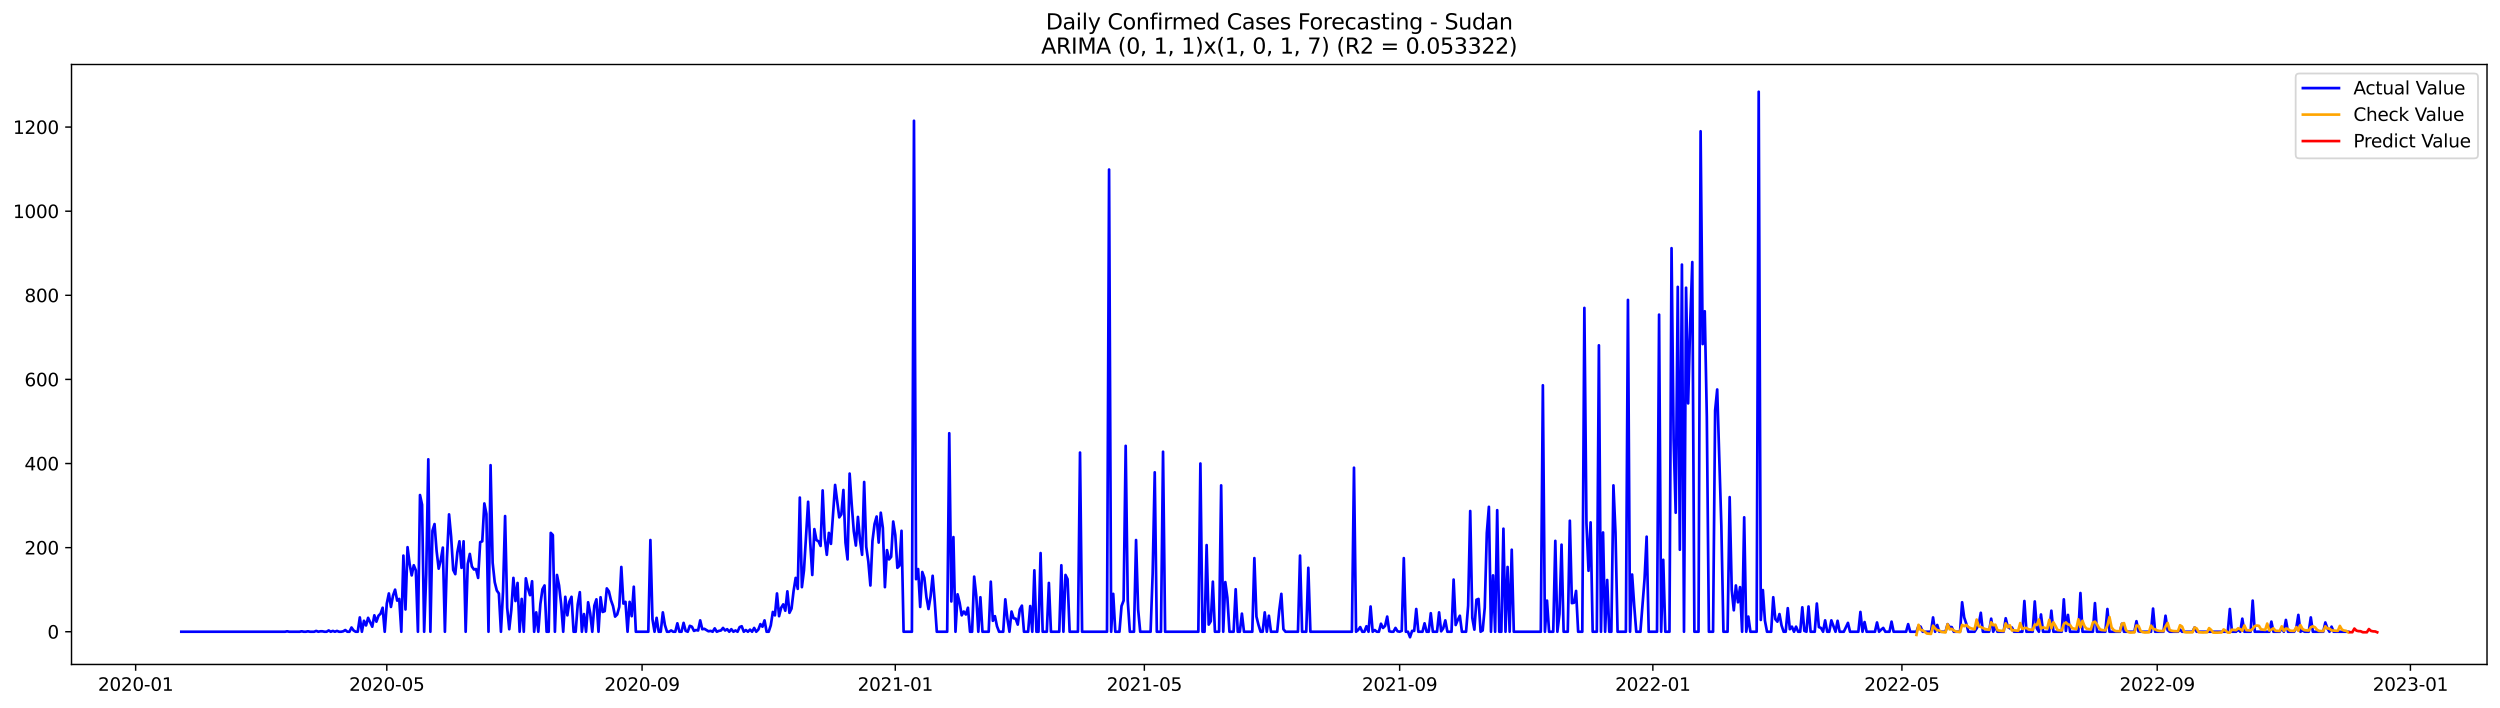 <?xml version="1.0" encoding="utf-8" standalone="no"?>
<!DOCTYPE svg PUBLIC "-//W3C//DTD SVG 1.1//EN"
  "http://www.w3.org/Graphics/SVG/1.1/DTD/svg11.dtd">
<svg xmlns:xlink="http://www.w3.org/1999/xlink" width="1386.05pt" height="392.274pt" viewBox="0 0 1386.05 392.274" xmlns="http://www.w3.org/2000/svg" version="1.1">
 <defs>
  <style type="text/css">*{stroke-linejoin: round; stroke-linecap: butt}</style>
 </defs>
 <g id="figure_1">
  <g id="patch_1">
   <path d="M 0 392.274 
L 1386.05 392.274 
L 1386.05 0 
L 0 0 
z
" style="fill: #ffffff"/>
  </g>
  <g id="axes_1">
   <g id="patch_2">
    <path d="M 39.65 368.396 
L 1378.85 368.396 
L 1378.85 35.755 
L 39.65 35.755 
z
" style="fill: #ffffff"/>
   </g>
   <g id="matplotlib.axis_1">
    <g id="xtick_1">
     <g id="line2d_1">
      <defs>
       <path id="ma43ec2729a" d="M 0 0 
L 0 3.5 
" style="stroke: #000000; stroke-width: 0.8"/>
      </defs>
      <g>
       <use xlink:href="#ma43ec2729a" x="75.207" y="368.396" style="stroke: #000000; stroke-width: 0.8"/>
      </g>
     </g>
     <g id="text_1">
      <!-- 2020-01 -->
      <g transform="translate(54.316 382.994)scale(0.1 -0.1)">
       <defs>
        <path id="DejaVuSans-32" d="M 1228 531 
L 3431 531 
L 3431 0 
L 469 0 
L 469 531 
Q 828 903 1448 1529 
Q 2069 2156 2228 2338 
Q 2531 2678 2651 2914 
Q 2772 3150 2772 3378 
Q 2772 3750 2511 3984 
Q 2250 4219 1831 4219 
Q 1534 4219 1204 4116 
Q 875 4013 500 3803 
L 500 4441 
Q 881 4594 1212 4672 
Q 1544 4750 1819 4750 
Q 2544 4750 2975 4387 
Q 3406 4025 3406 3419 
Q 3406 3131 3298 2873 
Q 3191 2616 2906 2266 
Q 2828 2175 2409 1742 
Q 1991 1309 1228 531 
z
" transform="scale(0.016)"/>
        <path id="DejaVuSans-30" d="M 2034 4250 
Q 1547 4250 1301 3770 
Q 1056 3291 1056 2328 
Q 1056 1369 1301 889 
Q 1547 409 2034 409 
Q 2525 409 2770 889 
Q 3016 1369 3016 2328 
Q 3016 3291 2770 3770 
Q 2525 4250 2034 4250 
z
M 2034 4750 
Q 2819 4750 3233 4129 
Q 3647 3509 3647 2328 
Q 3647 1150 3233 529 
Q 2819 -91 2034 -91 
Q 1250 -91 836 529 
Q 422 1150 422 2328 
Q 422 3509 836 4129 
Q 1250 4750 2034 4750 
z
" transform="scale(0.016)"/>
        <path id="DejaVuSans-2d" d="M 313 2009 
L 1997 2009 
L 1997 1497 
L 313 1497 
L 313 2009 
z
" transform="scale(0.016)"/>
        <path id="DejaVuSans-31" d="M 794 531 
L 1825 531 
L 1825 4091 
L 703 3866 
L 703 4441 
L 1819 4666 
L 2450 4666 
L 2450 531 
L 3481 531 
L 3481 0 
L 794 0 
L 794 531 
z
" transform="scale(0.016)"/>
       </defs>
       <use xlink:href="#DejaVuSans-32"/>
       <use xlink:href="#DejaVuSans-30" x="63.623"/>
       <use xlink:href="#DejaVuSans-32" x="127.246"/>
       <use xlink:href="#DejaVuSans-30" x="190.869"/>
       <use xlink:href="#DejaVuSans-2d" x="254.492"/>
       <use xlink:href="#DejaVuSans-30" x="290.576"/>
       <use xlink:href="#DejaVuSans-31" x="354.199"/>
      </g>
     </g>
    </g>
    <g id="xtick_2">
     <g id="line2d_2">
      <g>
       <use xlink:href="#ma43ec2729a" x="214.443" y="368.396" style="stroke: #000000; stroke-width: 0.8"/>
      </g>
     </g>
     <g id="text_2">
      <!-- 2020-05 -->
      <g transform="translate(193.552 382.994)scale(0.1 -0.1)">
       <defs>
        <path id="DejaVuSans-35" d="M 691 4666 
L 3169 4666 
L 3169 4134 
L 1269 4134 
L 1269 2991 
Q 1406 3038 1543 3061 
Q 1681 3084 1819 3084 
Q 2600 3084 3056 2656 
Q 3513 2228 3513 1497 
Q 3513 744 3044 326 
Q 2575 -91 1722 -91 
Q 1428 -91 1123 -41 
Q 819 9 494 109 
L 494 744 
Q 775 591 1075 516 
Q 1375 441 1709 441 
Q 2250 441 2565 725 
Q 2881 1009 2881 1497 
Q 2881 1984 2565 2268 
Q 2250 2553 1709 2553 
Q 1456 2553 1204 2497 
Q 953 2441 691 2322 
L 691 4666 
z
" transform="scale(0.016)"/>
       </defs>
       <use xlink:href="#DejaVuSans-32"/>
       <use xlink:href="#DejaVuSans-30" x="63.623"/>
       <use xlink:href="#DejaVuSans-32" x="127.246"/>
       <use xlink:href="#DejaVuSans-30" x="190.869"/>
       <use xlink:href="#DejaVuSans-2d" x="254.492"/>
       <use xlink:href="#DejaVuSans-30" x="290.576"/>
       <use xlink:href="#DejaVuSans-35" x="354.199"/>
      </g>
     </g>
    </g>
    <g id="xtick_3">
     <g id="line2d_3">
      <g>
       <use xlink:href="#ma43ec2729a" x="355.981" y="368.396" style="stroke: #000000; stroke-width: 0.8"/>
      </g>
     </g>
     <g id="text_3">
      <!-- 2020-09 -->
      <g transform="translate(335.09 382.994)scale(0.1 -0.1)">
       <defs>
        <path id="DejaVuSans-39" d="M 703 97 
L 703 672 
Q 941 559 1184 500 
Q 1428 441 1663 441 
Q 2288 441 2617 861 
Q 2947 1281 2994 2138 
Q 2813 1869 2534 1725 
Q 2256 1581 1919 1581 
Q 1219 1581 811 2004 
Q 403 2428 403 3163 
Q 403 3881 828 4315 
Q 1253 4750 1959 4750 
Q 2769 4750 3195 4129 
Q 3622 3509 3622 2328 
Q 3622 1225 3098 567 
Q 2575 -91 1691 -91 
Q 1453 -91 1209 -44 
Q 966 3 703 97 
z
M 1959 2075 
Q 2384 2075 2632 2365 
Q 2881 2656 2881 3163 
Q 2881 3666 2632 3958 
Q 2384 4250 1959 4250 
Q 1534 4250 1286 3958 
Q 1038 3666 1038 3163 
Q 1038 2656 1286 2365 
Q 1534 2075 1959 2075 
z
" transform="scale(0.016)"/>
       </defs>
       <use xlink:href="#DejaVuSans-32"/>
       <use xlink:href="#DejaVuSans-30" x="63.623"/>
       <use xlink:href="#DejaVuSans-32" x="127.246"/>
       <use xlink:href="#DejaVuSans-30" x="190.869"/>
       <use xlink:href="#DejaVuSans-2d" x="254.492"/>
       <use xlink:href="#DejaVuSans-30" x="290.576"/>
       <use xlink:href="#DejaVuSans-39" x="354.199"/>
      </g>
     </g>
    </g>
    <g id="xtick_4">
     <g id="line2d_4">
      <g>
       <use xlink:href="#ma43ec2729a" x="496.368" y="368.396" style="stroke: #000000; stroke-width: 0.8"/>
      </g>
     </g>
     <g id="text_4">
      <!-- 2021-01 -->
      <g transform="translate(475.477 382.994)scale(0.1 -0.1)">
       <use xlink:href="#DejaVuSans-32"/>
       <use xlink:href="#DejaVuSans-30" x="63.623"/>
       <use xlink:href="#DejaVuSans-32" x="127.246"/>
       <use xlink:href="#DejaVuSans-31" x="190.869"/>
       <use xlink:href="#DejaVuSans-2d" x="254.492"/>
       <use xlink:href="#DejaVuSans-30" x="290.576"/>
       <use xlink:href="#DejaVuSans-31" x="354.199"/>
      </g>
     </g>
    </g>
    <g id="xtick_5">
     <g id="line2d_5">
      <g>
       <use xlink:href="#ma43ec2729a" x="634.454" y="368.396" style="stroke: #000000; stroke-width: 0.8"/>
      </g>
     </g>
     <g id="text_5">
      <!-- 2021-05 -->
      <g transform="translate(613.562 382.994)scale(0.1 -0.1)">
       <use xlink:href="#DejaVuSans-32"/>
       <use xlink:href="#DejaVuSans-30" x="63.623"/>
       <use xlink:href="#DejaVuSans-32" x="127.246"/>
       <use xlink:href="#DejaVuSans-31" x="190.869"/>
       <use xlink:href="#DejaVuSans-2d" x="254.492"/>
       <use xlink:href="#DejaVuSans-30" x="290.576"/>
       <use xlink:href="#DejaVuSans-35" x="354.199"/>
      </g>
     </g>
    </g>
    <g id="xtick_6">
     <g id="line2d_6">
      <g>
       <use xlink:href="#ma43ec2729a" x="775.991" y="368.396" style="stroke: #000000; stroke-width: 0.8"/>
      </g>
     </g>
     <g id="text_6">
      <!-- 2021-09 -->
      <g transform="translate(755.1 382.994)scale(0.1 -0.1)">
       <use xlink:href="#DejaVuSans-32"/>
       <use xlink:href="#DejaVuSans-30" x="63.623"/>
       <use xlink:href="#DejaVuSans-32" x="127.246"/>
       <use xlink:href="#DejaVuSans-31" x="190.869"/>
       <use xlink:href="#DejaVuSans-2d" x="254.492"/>
       <use xlink:href="#DejaVuSans-30" x="290.576"/>
       <use xlink:href="#DejaVuSans-39" x="354.199"/>
      </g>
     </g>
    </g>
    <g id="xtick_7">
     <g id="line2d_7">
      <g>
       <use xlink:href="#ma43ec2729a" x="916.378" y="368.396" style="stroke: #000000; stroke-width: 0.8"/>
      </g>
     </g>
     <g id="text_7">
      <!-- 2022-01 -->
      <g transform="translate(895.487 382.994)scale(0.1 -0.1)">
       <use xlink:href="#DejaVuSans-32"/>
       <use xlink:href="#DejaVuSans-30" x="63.623"/>
       <use xlink:href="#DejaVuSans-32" x="127.246"/>
       <use xlink:href="#DejaVuSans-32" x="190.869"/>
       <use xlink:href="#DejaVuSans-2d" x="254.492"/>
       <use xlink:href="#DejaVuSans-30" x="290.576"/>
       <use xlink:href="#DejaVuSans-31" x="354.199"/>
      </g>
     </g>
    </g>
    <g id="xtick_8">
     <g id="line2d_8">
      <g>
       <use xlink:href="#ma43ec2729a" x="1054.464" y="368.396" style="stroke: #000000; stroke-width: 0.8"/>
      </g>
     </g>
     <g id="text_8">
      <!-- 2022-05 -->
      <g transform="translate(1033.573 382.994)scale(0.1 -0.1)">
       <use xlink:href="#DejaVuSans-32"/>
       <use xlink:href="#DejaVuSans-30" x="63.623"/>
       <use xlink:href="#DejaVuSans-32" x="127.246"/>
       <use xlink:href="#DejaVuSans-32" x="190.869"/>
       <use xlink:href="#DejaVuSans-2d" x="254.492"/>
       <use xlink:href="#DejaVuSans-30" x="290.576"/>
       <use xlink:href="#DejaVuSans-35" x="354.199"/>
      </g>
     </g>
    </g>
    <g id="xtick_9">
     <g id="line2d_9">
      <g>
       <use xlink:href="#ma43ec2729a" x="1196.002" y="368.396" style="stroke: #000000; stroke-width: 0.8"/>
      </g>
     </g>
     <g id="text_9">
      <!-- 2022-09 -->
      <g transform="translate(1175.11 382.994)scale(0.1 -0.1)">
       <use xlink:href="#DejaVuSans-32"/>
       <use xlink:href="#DejaVuSans-30" x="63.623"/>
       <use xlink:href="#DejaVuSans-32" x="127.246"/>
       <use xlink:href="#DejaVuSans-32" x="190.869"/>
       <use xlink:href="#DejaVuSans-2d" x="254.492"/>
       <use xlink:href="#DejaVuSans-30" x="290.576"/>
       <use xlink:href="#DejaVuSans-39" x="354.199"/>
      </g>
     </g>
    </g>
    <g id="xtick_10">
     <g id="line2d_10">
      <g>
       <use xlink:href="#ma43ec2729a" x="1336.389" y="368.396" style="stroke: #000000; stroke-width: 0.8"/>
      </g>
     </g>
     <g id="text_10">
      <!-- 2023-01 -->
      <g transform="translate(1315.497 382.994)scale(0.1 -0.1)">
       <defs>
        <path id="DejaVuSans-33" d="M 2597 2516 
Q 3050 2419 3304 2112 
Q 3559 1806 3559 1356 
Q 3559 666 3084 287 
Q 2609 -91 1734 -91 
Q 1441 -91 1130 -33 
Q 819 25 488 141 
L 488 750 
Q 750 597 1062 519 
Q 1375 441 1716 441 
Q 2309 441 2620 675 
Q 2931 909 2931 1356 
Q 2931 1769 2642 2001 
Q 2353 2234 1838 2234 
L 1294 2234 
L 1294 2753 
L 1863 2753 
Q 2328 2753 2575 2939 
Q 2822 3125 2822 3475 
Q 2822 3834 2567 4026 
Q 2313 4219 1838 4219 
Q 1578 4219 1281 4162 
Q 984 4106 628 3988 
L 628 4550 
Q 988 4650 1302 4700 
Q 1616 4750 1894 4750 
Q 2613 4750 3031 4423 
Q 3450 4097 3450 3541 
Q 3450 3153 3228 2886 
Q 3006 2619 2597 2516 
z
" transform="scale(0.016)"/>
       </defs>
       <use xlink:href="#DejaVuSans-32"/>
       <use xlink:href="#DejaVuSans-30" x="63.623"/>
       <use xlink:href="#DejaVuSans-32" x="127.246"/>
       <use xlink:href="#DejaVuSans-33" x="190.869"/>
       <use xlink:href="#DejaVuSans-2d" x="254.492"/>
       <use xlink:href="#DejaVuSans-30" x="290.576"/>
       <use xlink:href="#DejaVuSans-31" x="354.199"/>
      </g>
     </g>
    </g>
   </g>
   <g id="matplotlib.axis_2">
    <g id="ytick_1">
     <g id="line2d_11">
      <defs>
       <path id="md5b5ad489b" d="M 0 0 
L -3.5 0 
" style="stroke: #000000; stroke-width: 0.8"/>
      </defs>
      <g>
       <use xlink:href="#md5b5ad489b" x="39.65" y="350.245" style="stroke: #000000; stroke-width: 0.8"/>
      </g>
     </g>
     <g id="text_11">
      <!-- 0 -->
      <g transform="translate(26.288 354.044)scale(0.1 -0.1)">
       <use xlink:href="#DejaVuSans-30"/>
      </g>
     </g>
    </g>
    <g id="ytick_2">
     <g id="line2d_12">
      <g>
       <use xlink:href="#md5b5ad489b" x="39.65" y="303.614" style="stroke: #000000; stroke-width: 0.8"/>
      </g>
     </g>
     <g id="text_12">
      <!-- 200 -->
      <g transform="translate(13.562 307.413)scale(0.1 -0.1)">
       <use xlink:href="#DejaVuSans-32"/>
       <use xlink:href="#DejaVuSans-30" x="63.623"/>
       <use xlink:href="#DejaVuSans-30" x="127.246"/>
      </g>
     </g>
    </g>
    <g id="ytick_3">
     <g id="line2d_13">
      <g>
       <use xlink:href="#md5b5ad489b" x="39.65" y="256.983" style="stroke: #000000; stroke-width: 0.8"/>
      </g>
     </g>
     <g id="text_13">
      <!-- 400 -->
      <g transform="translate(13.562 260.782)scale(0.1 -0.1)">
       <defs>
        <path id="DejaVuSans-34" d="M 2419 4116 
L 825 1625 
L 2419 1625 
L 2419 4116 
z
M 2253 4666 
L 3047 4666 
L 3047 1625 
L 3713 1625 
L 3713 1100 
L 3047 1100 
L 3047 0 
L 2419 0 
L 2419 1100 
L 313 1100 
L 313 1709 
L 2253 4666 
z
" transform="scale(0.016)"/>
       </defs>
       <use xlink:href="#DejaVuSans-34"/>
       <use xlink:href="#DejaVuSans-30" x="63.623"/>
       <use xlink:href="#DejaVuSans-30" x="127.246"/>
      </g>
     </g>
    </g>
    <g id="ytick_4">
     <g id="line2d_14">
      <g>
       <use xlink:href="#md5b5ad489b" x="39.65" y="210.352" style="stroke: #000000; stroke-width: 0.8"/>
      </g>
     </g>
     <g id="text_14">
      <!-- 600 -->
      <g transform="translate(13.562 214.152)scale(0.1 -0.1)">
       <defs>
        <path id="DejaVuSans-36" d="M 2113 2584 
Q 1688 2584 1439 2293 
Q 1191 2003 1191 1497 
Q 1191 994 1439 701 
Q 1688 409 2113 409 
Q 2538 409 2786 701 
Q 3034 994 3034 1497 
Q 3034 2003 2786 2293 
Q 2538 2584 2113 2584 
z
M 3366 4563 
L 3366 3988 
Q 3128 4100 2886 4159 
Q 2644 4219 2406 4219 
Q 1781 4219 1451 3797 
Q 1122 3375 1075 2522 
Q 1259 2794 1537 2939 
Q 1816 3084 2150 3084 
Q 2853 3084 3261 2657 
Q 3669 2231 3669 1497 
Q 3669 778 3244 343 
Q 2819 -91 2113 -91 
Q 1303 -91 875 529 
Q 447 1150 447 2328 
Q 447 3434 972 4092 
Q 1497 4750 2381 4750 
Q 2619 4750 2861 4703 
Q 3103 4656 3366 4563 
z
" transform="scale(0.016)"/>
       </defs>
       <use xlink:href="#DejaVuSans-36"/>
       <use xlink:href="#DejaVuSans-30" x="63.623"/>
       <use xlink:href="#DejaVuSans-30" x="127.246"/>
      </g>
     </g>
    </g>
    <g id="ytick_5">
     <g id="line2d_15">
      <g>
       <use xlink:href="#md5b5ad489b" x="39.65" y="163.722" style="stroke: #000000; stroke-width: 0.8"/>
      </g>
     </g>
     <g id="text_15">
      <!-- 800 -->
      <g transform="translate(13.562 167.521)scale(0.1 -0.1)">
       <defs>
        <path id="DejaVuSans-38" d="M 2034 2216 
Q 1584 2216 1326 1975 
Q 1069 1734 1069 1313 
Q 1069 891 1326 650 
Q 1584 409 2034 409 
Q 2484 409 2743 651 
Q 3003 894 3003 1313 
Q 3003 1734 2745 1975 
Q 2488 2216 2034 2216 
z
M 1403 2484 
Q 997 2584 770 2862 
Q 544 3141 544 3541 
Q 544 4100 942 4425 
Q 1341 4750 2034 4750 
Q 2731 4750 3128 4425 
Q 3525 4100 3525 3541 
Q 3525 3141 3298 2862 
Q 3072 2584 2669 2484 
Q 3125 2378 3379 2068 
Q 3634 1759 3634 1313 
Q 3634 634 3220 271 
Q 2806 -91 2034 -91 
Q 1263 -91 848 271 
Q 434 634 434 1313 
Q 434 1759 690 2068 
Q 947 2378 1403 2484 
z
M 1172 3481 
Q 1172 3119 1398 2916 
Q 1625 2713 2034 2713 
Q 2441 2713 2670 2916 
Q 2900 3119 2900 3481 
Q 2900 3844 2670 4047 
Q 2441 4250 2034 4250 
Q 1625 4250 1398 4047 
Q 1172 3844 1172 3481 
z
" transform="scale(0.016)"/>
       </defs>
       <use xlink:href="#DejaVuSans-38"/>
       <use xlink:href="#DejaVuSans-30" x="63.623"/>
       <use xlink:href="#DejaVuSans-30" x="127.246"/>
      </g>
     </g>
    </g>
    <g id="ytick_6">
     <g id="line2d_16">
      <g>
       <use xlink:href="#md5b5ad489b" x="39.65" y="117.091" style="stroke: #000000; stroke-width: 0.8"/>
      </g>
     </g>
     <g id="text_16">
      <!-- 1000 -->
      <g transform="translate(7.2 120.89)scale(0.1 -0.1)">
       <use xlink:href="#DejaVuSans-31"/>
       <use xlink:href="#DejaVuSans-30" x="63.623"/>
       <use xlink:href="#DejaVuSans-30" x="127.246"/>
       <use xlink:href="#DejaVuSans-30" x="190.869"/>
      </g>
     </g>
    </g>
    <g id="ytick_7">
     <g id="line2d_17">
      <g>
       <use xlink:href="#md5b5ad489b" x="39.65" y="70.46" style="stroke: #000000; stroke-width: 0.8"/>
      </g>
     </g>
     <g id="text_17">
      <!-- 1200 -->
      <g transform="translate(7.2 74.26)scale(0.1 -0.1)">
       <use xlink:href="#DejaVuSans-31"/>
       <use xlink:href="#DejaVuSans-32" x="63.623"/>
       <use xlink:href="#DejaVuSans-30" x="127.246"/>
       <use xlink:href="#DejaVuSans-30" x="190.869"/>
      </g>
     </g>
    </g>
   </g>
   <g id="line2d_18">
    <path d="M 100.523 350.245 
L 158.058 350.245 
L 159.209 350.011 
L 160.36 350.245 
L 166.113 350.245 
L 167.264 350.011 
L 168.415 350.245 
L 169.566 350.245 
L 170.716 350.011 
L 171.867 350.245 
L 174.168 350.245 
L 175.319 349.778 
L 176.47 350.245 
L 177.621 350.011 
L 178.771 350.011 
L 179.922 350.245 
L 181.073 350.245 
L 182.223 349.545 
L 183.374 350.245 
L 184.525 349.778 
L 185.676 350.245 
L 186.826 349.778 
L 187.977 350.245 
L 189.128 350.245 
L 190.278 350.011 
L 191.429 349.312 
L 192.58 350.245 
L 193.73 350.245 
L 194.881 347.913 
L 196.032 349.545 
L 197.183 350.245 
L 198.333 350.245 
L 199.484 342.317 
L 200.635 350.245 
L 201.785 344.183 
L 202.936 346.747 
L 204.087 342.55 
L 206.388 347.447 
L 207.539 341.152 
L 208.69 344.649 
L 209.84 341.385 
L 210.991 340.219 
L 212.142 336.955 
L 213.293 350.245 
L 214.443 334.623 
L 215.594 329.028 
L 216.745 336.488 
L 217.895 330.193 
L 219.046 326.929 
L 220.197 332.991 
L 221.348 332.059 
L 222.498 350.245 
L 223.649 308.044 
L 224.8 337.887 
L 225.95 303.381 
L 227.101 312.707 
L 228.252 319.002 
L 229.403 313.406 
L 230.553 316.204 
L 231.704 350.245 
L 232.855 274.47 
L 234.005 279.832 
L 235.156 350.245 
L 236.307 318.302 
L 237.458 254.652 
L 238.608 350.245 
L 239.759 294.288 
L 240.91 290.557 
L 242.06 305.479 
L 243.211 315.271 
L 244.362 310.608 
L 245.513 303.614 
L 246.663 350.245 
L 247.814 309.443 
L 248.965 285.195 
L 250.115 297.552 
L 251.266 315.971 
L 252.417 318.302 
L 253.568 306.179 
L 254.718 300.117 
L 255.869 314.805 
L 257.02 300.117 
L 258.17 350.245 
L 259.321 312.707 
L 260.472 307.111 
L 261.623 314.106 
L 262.773 315.738 
L 263.924 315.505 
L 265.075 320.401 
L 266.225 300.583 
L 267.376 300.117 
L 268.527 279.133 
L 269.678 284.962 
L 270.828 350.245 
L 271.979 257.916 
L 273.13 312.007 
L 274.28 322.732 
L 275.431 327.395 
L 276.582 329.028 
L 277.733 350.245 
L 278.883 328.095 
L 280.034 286.127 
L 281.185 336.955 
L 282.335 348.846 
L 283.486 338.121 
L 284.637 320.401 
L 285.788 333.224 
L 286.938 323.199 
L 288.089 350.245 
L 289.24 332.059 
L 290.39 350.245 
L 291.541 320.634 
L 292.692 326.23 
L 293.843 329.96 
L 294.993 322.266 
L 296.144 350.245 
L 297.295 339.519 
L 298.445 350.245 
L 299.596 334.856 
L 300.747 326.696 
L 301.898 324.598 
L 303.048 350.245 
L 304.199 350.245 
L 305.35 295.453 
L 306.5 296.619 
L 307.651 350.245 
L 308.802 318.769 
L 309.953 324.598 
L 311.103 335.09 
L 312.254 350.245 
L 313.405 330.893 
L 314.555 341.152 
L 315.706 333.457 
L 316.857 330.893 
L 318.008 350.245 
L 319.158 350.245 
L 320.309 335.09 
L 321.46 328.328 
L 322.61 350.245 
L 323.761 340.452 
L 324.912 350.245 
L 326.063 333.924 
L 327.213 339.986 
L 328.364 350.245 
L 329.515 335.789 
L 330.665 332.292 
L 331.816 350.245 
L 332.967 331.126 
L 334.118 339.286 
L 335.268 338.82 
L 336.419 326.23 
L 337.57 327.862 
L 338.72 332.758 
L 339.871 336.022 
L 341.022 341.851 
L 342.172 340.685 
L 343.323 336.488 
L 344.474 314.339 
L 345.625 334.623 
L 346.775 333.691 
L 347.926 350.245 
L 349.077 333.691 
L 350.227 341.618 
L 351.378 325.297 
L 352.529 350.245 
L 359.433 350.245 
L 360.584 299.417 
L 361.735 343.25 
L 362.885 350.245 
L 364.036 342.55 
L 365.187 350.245 
L 366.337 350.245 
L 367.488 339.519 
L 368.639 346.514 
L 369.79 350.245 
L 370.94 350.245 
L 372.091 349.545 
L 373.242 350.245 
L 374.392 350.245 
L 375.543 345.581 
L 376.694 350.245 
L 377.845 350.245 
L 378.995 345.348 
L 380.146 349.778 
L 381.297 350.245 
L 382.447 346.98 
L 383.598 347.447 
L 384.749 349.778 
L 385.9 349.312 
L 387.05 349.545 
L 388.201 343.949 
L 389.352 348.846 
L 390.502 348.612 
L 392.804 350.011 
L 393.955 349.778 
L 395.105 350.245 
L 396.256 348.379 
L 397.407 350.245 
L 398.557 349.778 
L 399.708 349.545 
L 400.859 348.146 
L 402.01 349.545 
L 403.16 348.846 
L 404.311 350.245 
L 405.462 348.846 
L 406.612 350.245 
L 407.763 349.545 
L 408.914 350.245 
L 410.065 347.68 
L 411.215 347.214 
L 412.366 350.245 
L 413.517 349.312 
L 414.667 350.245 
L 415.818 349.079 
L 416.969 350.245 
L 418.12 348.146 
L 419.27 350.245 
L 420.421 349.079 
L 421.572 346.048 
L 422.722 347.447 
L 423.873 343.949 
L 425.024 350.245 
L 426.175 350.245 
L 427.325 346.747 
L 428.476 339.286 
L 429.627 341.152 
L 430.777 329.028 
L 431.928 341.618 
L 433.079 336.955 
L 434.23 335.09 
L 435.38 338.587 
L 436.531 327.862 
L 437.682 339.753 
L 438.832 337.421 
L 439.983 327.629 
L 441.134 320.401 
L 442.285 326.463 
L 443.435 275.869 
L 444.586 325.53 
L 445.737 316.204 
L 448.038 278.2 
L 449.189 300.583 
L 450.34 318.769 
L 451.49 293.355 
L 452.641 299.417 
L 453.792 300.117 
L 454.942 302.681 
L 456.093 271.905 
L 457.244 298.251 
L 458.395 307.577 
L 459.545 295.453 
L 460.696 301.515 
L 462.997 268.874 
L 465.299 286.827 
L 466.45 285.195 
L 467.6 271.672 
L 468.751 300.816 
L 469.902 310.142 
L 471.052 262.579 
L 472.203 279.599 
L 473.354 294.521 
L 474.505 302.448 
L 475.655 286.594 
L 476.806 299.417 
L 477.957 307.577 
L 479.107 267.242 
L 480.258 303.148 
L 481.409 311.308 
L 482.56 324.598 
L 483.71 299.883 
L 484.861 290.557 
L 486.012 286.36 
L 487.162 300.816 
L 488.313 284.262 
L 489.464 292.656 
L 490.614 325.53 
L 491.765 305.013 
L 492.916 310.142 
L 494.067 308.743 
L 495.217 289.158 
L 496.368 296.619 
L 497.519 314.805 
L 498.669 313.639 
L 499.82 294.288 
L 500.971 350.245 
L 505.574 350.245 
L 506.724 66.963 
L 507.875 321.1 
L 509.026 315.505 
L 510.177 336.488 
L 511.327 317.137 
L 512.478 320.401 
L 513.629 331.126 
L 514.779 337.654 
L 515.93 330.66 
L 517.081 319.235 
L 518.232 333.457 
L 519.382 350.245 
L 525.136 350.245 
L 526.287 240.196 
L 527.437 333.457 
L 528.588 297.785 
L 529.739 350.245 
L 530.889 329.494 
L 532.04 334.157 
L 533.191 341.152 
L 534.342 339.053 
L 535.492 340.685 
L 536.643 336.955 
L 537.794 350.245 
L 538.944 350.245 
L 540.095 319.701 
L 541.246 330.193 
L 542.397 350.245 
L 543.547 331.126 
L 544.698 350.245 
L 548.15 350.245 
L 549.301 322.499 
L 550.452 344.183 
L 551.602 341.618 
L 552.753 347.214 
L 553.904 350.245 
L 556.205 350.245 
L 557.356 332.292 
L 558.507 343.017 
L 559.657 350.245 
L 560.808 339.053 
L 561.959 342.784 
L 563.109 343.017 
L 564.26 346.281 
L 565.411 337.887 
L 566.562 335.789 
L 567.712 350.245 
L 570.014 350.245 
L 571.164 336.022 
L 572.315 350.245 
L 573.466 316.204 
L 574.617 350.245 
L 575.767 350.245 
L 576.918 306.645 
L 578.069 350.245 
L 580.37 350.245 
L 581.521 323.199 
L 582.672 350.245 
L 587.274 350.245 
L 588.425 313.406 
L 589.576 350.245 
L 590.727 318.769 
L 591.877 321.1 
L 593.028 350.245 
L 597.631 350.245 
L 598.782 250.921 
L 599.932 350.245 
L 613.741 350.245 
L 614.892 94.009 
L 616.042 350.245 
L 617.193 329.261 
L 618.344 350.245 
L 620.645 350.245 
L 621.796 336.022 
L 622.947 332.991 
L 624.097 247.191 
L 625.248 332.991 
L 626.399 350.245 
L 628.7 350.245 
L 629.851 299.417 
L 631.002 337.887 
L 632.152 350.245 
L 637.906 350.245 
L 639.056 318.069 
L 640.207 261.879 
L 641.358 350.245 
L 643.659 350.245 
L 644.81 250.455 
L 645.961 350.245 
L 664.372 350.245 
L 665.523 256.983 
L 666.674 350.245 
L 667.824 350.245 
L 668.975 302.215 
L 670.126 346.281 
L 671.276 344.416 
L 672.427 322.499 
L 673.578 350.245 
L 675.879 350.245 
L 677.03 269.107 
L 678.181 350.245 
L 679.331 322.732 
L 680.482 331.359 
L 681.633 350.245 
L 683.934 350.245 
L 685.085 326.696 
L 686.236 350.245 
L 687.386 350.245 
L 688.537 340.219 
L 689.688 350.245 
L 694.291 350.245 
L 695.441 309.443 
L 696.592 341.851 
L 697.743 346.514 
L 698.894 350.245 
L 700.044 350.245 
L 701.195 339.519 
L 702.346 350.245 
L 703.496 341.385 
L 704.647 350.245 
L 708.099 350.245 
L 709.25 338.354 
L 710.401 329.261 
L 711.551 348.846 
L 712.702 350.245 
L 719.606 350.245 
L 720.757 308.044 
L 721.908 350.245 
L 724.209 350.245 
L 725.36 314.805 
L 726.511 350.245 
L 749.525 350.245 
L 750.676 259.315 
L 751.826 350.245 
L 752.977 349.312 
L 754.128 347.68 
L 755.279 350.245 
L 756.429 350.245 
L 757.58 347.214 
L 758.731 350.245 
L 759.881 336.255 
L 761.032 350.245 
L 762.183 349.312 
L 763.334 350.245 
L 764.484 350.245 
L 765.635 345.815 
L 766.786 348.146 
L 767.936 346.98 
L 769.087 341.851 
L 770.238 350.011 
L 771.389 350.245 
L 772.539 350.245 
L 773.69 348.146 
L 774.841 350.011 
L 775.991 350.245 
L 777.142 349.778 
L 778.293 309.443 
L 779.444 350.245 
L 780.594 350.245 
L 781.745 353.276 
L 782.896 349.778 
L 784.046 349.778 
L 785.197 337.654 
L 786.348 350.245 
L 788.649 350.245 
L 789.8 345.581 
L 790.951 350.245 
L 792.101 350.245 
L 793.252 339.986 
L 794.403 350.245 
L 796.704 350.245 
L 797.855 339.519 
L 799.006 350.011 
L 800.156 348.379 
L 801.307 343.949 
L 802.458 350.245 
L 804.759 350.245 
L 805.91 321.333 
L 807.061 346.514 
L 808.211 343.716 
L 809.362 341.385 
L 810.513 350.245 
L 812.814 350.245 
L 813.965 335.789 
L 815.116 283.329 
L 816.266 342.55 
L 817.417 349.079 
L 818.568 332.525 
L 819.718 332.059 
L 820.869 350.245 
L 822.02 349.545 
L 823.171 336.955 
L 824.321 295.453 
L 825.472 280.998 
L 826.623 350.245 
L 827.773 319.002 
L 828.924 350.245 
L 830.075 282.863 
L 831.226 350.245 
L 832.376 350.245 
L 833.527 293.122 
L 834.678 350.245 
L 835.828 314.339 
L 836.979 350.245 
L 838.13 304.78 
L 839.281 350.245 
L 854.24 350.245 
L 855.391 213.617 
L 856.541 350.245 
L 857.692 332.991 
L 858.843 350.245 
L 861.144 350.245 
L 862.295 299.883 
L 863.446 350.245 
L 864.596 340.452 
L 865.747 301.982 
L 866.898 350.245 
L 869.199 350.245 
L 870.35 288.692 
L 871.501 334.39 
L 872.651 334.157 
L 873.802 327.629 
L 874.953 350.245 
L 877.254 350.245 
L 878.405 170.716 
L 879.556 290.091 
L 880.706 316.437 
L 881.857 289.625 
L 883.008 350.245 
L 885.309 350.245 
L 886.46 191.467 
L 887.611 350.245 
L 888.761 295.22 
L 889.912 350.245 
L 891.063 321.567 
L 892.213 350.245 
L 893.364 350.245 
L 894.515 269.107 
L 895.666 295.453 
L 896.816 350.245 
L 901.419 350.245 
L 902.57 166.286 
L 903.721 350.245 
L 904.871 318.536 
L 906.022 335.556 
L 907.173 350.245 
L 909.474 350.245 
L 911.776 320.867 
L 912.926 297.552 
L 914.077 350.245 
L 918.68 350.245 
L 919.831 174.447 
L 920.981 350.245 
L 922.132 310.375 
L 923.283 350.245 
L 925.584 350.245 
L 926.735 137.609 
L 927.886 243.46 
L 929.036 284.262 
L 930.187 159.059 
L 931.338 304.78 
L 932.488 146.702 
L 933.639 350.245 
L 934.79 159.525 
L 935.94 223.642 
L 937.091 178.877 
L 938.242 145.303 
L 939.393 350.245 
L 941.694 350.245 
L 942.845 72.792 
L 943.995 190.768 
L 945.146 172.582 
L 946.297 231.103 
L 947.448 350.245 
L 949.749 350.245 
L 950.9 227.606 
L 952.05 215.948 
L 954.352 291.723 
L 955.503 350.245 
L 957.804 350.245 
L 958.955 275.635 
L 960.105 326.929 
L 961.256 338.354 
L 962.407 324.598 
L 963.558 333.924 
L 964.708 325.53 
L 965.859 350.245 
L 967.01 286.827 
L 968.16 350.245 
L 969.311 341.851 
L 970.462 350.245 
L 973.914 350.245 
L 975.065 50.876 
L 976.215 343.716 
L 977.366 327.162 
L 978.517 344.183 
L 979.668 350.245 
L 981.969 350.245 
L 983.12 331.126 
L 984.27 343.25 
L 985.421 344.649 
L 986.572 340.452 
L 987.723 346.747 
L 988.873 350.245 
L 990.024 350.245 
L 991.175 337.188 
L 992.325 348.846 
L 993.476 347.447 
L 994.627 350.245 
L 995.778 347.447 
L 996.928 350.245 
L 998.079 350.245 
L 999.23 336.722 
L 1000.38 349.778 
L 1001.531 350.245 
L 1002.682 336.255 
L 1003.833 350.245 
L 1006.134 350.245 
L 1007.285 334.623 
L 1008.435 347.68 
L 1009.586 348.146 
L 1010.737 350.245 
L 1011.888 343.949 
L 1013.038 350.245 
L 1014.189 350.245 
L 1015.34 343.949 
L 1017.641 350.245 
L 1018.792 344.183 
L 1019.943 350.245 
L 1022.244 350.245 
L 1024.545 345.348 
L 1025.696 350.245 
L 1030.299 350.245 
L 1031.45 339.286 
L 1032.6 350.245 
L 1033.751 344.882 
L 1034.902 350.245 
L 1039.505 350.245 
L 1040.655 345.115 
L 1041.806 350.245 
L 1042.957 349.079 
L 1044.108 348.146 
L 1045.258 350.245 
L 1047.56 350.245 
L 1048.71 344.649 
L 1049.861 350.245 
L 1056.765 350.245 
L 1057.916 346.048 
L 1059.067 350.245 
L 1062.519 350.245 
L 1063.67 346.98 
L 1064.82 347.447 
L 1065.971 350.245 
L 1070.574 350.245 
L 1071.725 342.317 
L 1072.875 350.245 
L 1074.026 346.514 
L 1075.177 350.245 
L 1078.629 350.245 
L 1079.78 346.048 
L 1080.93 347.68 
L 1082.081 347.68 
L 1083.232 350.245 
L 1086.684 350.245 
L 1087.835 333.924 
L 1088.985 342.317 
L 1090.136 345.815 
L 1091.287 350.245 
L 1094.739 350.245 
L 1095.89 348.379 
L 1097.04 346.281 
L 1098.191 339.753 
L 1099.342 350.245 
L 1102.794 350.245 
L 1103.945 343.017 
L 1105.095 350.245 
L 1106.246 346.98 
L 1107.397 350.245 
L 1110.849 350.245 
L 1112 342.784 
L 1113.15 347.447 
L 1114.301 348.379 
L 1115.452 347.913 
L 1116.602 350.245 
L 1121.205 350.245 
L 1122.356 333.224 
L 1123.507 350.245 
L 1126.959 350.245 
L 1128.11 333.457 
L 1129.26 348.379 
L 1130.411 350.245 
L 1131.562 340.685 
L 1132.712 350.245 
L 1136.165 350.245 
L 1137.315 338.587 
L 1138.466 350.245 
L 1143.069 350.245 
L 1144.22 332.292 
L 1145.37 349.778 
L 1146.521 340.918 
L 1147.672 350.245 
L 1152.275 350.245 
L 1153.425 328.794 
L 1154.576 350.245 
L 1160.33 350.245 
L 1161.48 334.39 
L 1162.631 350.245 
L 1167.234 350.245 
L 1168.385 337.654 
L 1169.535 350.245 
L 1175.289 350.245 
L 1176.44 345.815 
L 1177.59 350.245 
L 1183.344 350.245 
L 1184.495 344.416 
L 1185.645 350.011 
L 1186.796 350.245 
L 1192.55 350.245 
L 1193.7 337.421 
L 1194.851 350.245 
L 1199.454 350.245 
L 1200.605 341.385 
L 1201.755 349.312 
L 1202.906 350.245 
L 1207.509 350.245 
L 1208.66 349.079 
L 1209.81 350.245 
L 1215.564 350.245 
L 1216.715 347.913 
L 1217.865 350.245 
L 1235.126 350.245 
L 1236.277 337.654 
L 1237.427 350.245 
L 1239.729 350.245 
L 1240.879 349.079 
L 1242.03 350.245 
L 1243.181 343.017 
L 1244.332 350.245 
L 1247.784 350.245 
L 1248.934 332.991 
L 1250.085 350.245 
L 1258.14 350.245 
L 1259.291 344.649 
L 1260.442 350.245 
L 1263.894 350.245 
L 1265.044 348.379 
L 1266.195 350.245 
L 1267.346 343.716 
L 1268.497 350.245 
L 1271.949 350.245 
L 1273.099 348.146 
L 1274.25 340.918 
L 1275.401 350.245 
L 1276.552 349.545 
L 1277.702 350.245 
L 1280.004 350.245 
L 1281.154 342.317 
L 1282.305 350.245 
L 1288.059 350.245 
L 1289.209 345.115 
L 1290.36 348.379 
L 1291.511 350.245 
L 1292.662 347.447 
L 1293.812 350.245 
L 1301.867 350.245 
L 1301.867 350.245 
" clip-path="url(#p643a44e878)" style="fill: none; stroke: #0000ff; stroke-width: 1.5; stroke-linecap: square"/>
   </g>
   <g id="line2d_19">
    <path d="M 1062.519 352.01 
L 1063.67 346.424 
L 1064.82 349.272 
L 1065.971 349.476 
L 1067.122 350.273 
L 1068.273 351.244 
L 1070.574 351.453 
L 1071.725 346.912 
L 1072.875 348.397 
L 1074.026 349.413 
L 1075.177 349.547 
L 1076.328 350.333 
L 1078.629 350.631 
L 1079.78 346.107 
L 1080.93 348.913 
L 1082.081 348.689 
L 1083.232 349.548 
L 1084.382 350.135 
L 1086.684 350.39 
L 1087.835 346.462 
L 1088.985 347.163 
L 1090.136 346.501 
L 1091.287 347.552 
L 1092.437 348.25 
L 1094.739 348.887 
L 1095.89 343.514 
L 1097.04 347.18 
L 1098.191 347.62 
L 1100.492 348.701 
L 1102.794 349.184 
L 1103.945 345.035 
L 1105.095 346.61 
L 1106.246 346.368 
L 1107.397 349.327 
L 1108.547 349.627 
L 1110.849 349.857 
L 1112 345.624 
L 1113.15 347.791 
L 1114.301 346.696 
L 1115.452 349.521 
L 1116.602 349.448 
L 1118.904 349.697 
L 1120.055 345.446 
L 1121.205 348.646 
L 1122.356 348.253 
L 1123.507 348.142 
L 1124.657 348.894 
L 1126.959 349.257 
L 1128.11 346.29 
L 1129.26 346.522 
L 1130.411 343.467 
L 1131.562 348.47 
L 1132.712 347.833 
L 1135.014 348.436 
L 1136.165 343.626 
L 1137.315 348.303 
L 1138.466 345.032 
L 1139.617 347.051 
L 1140.767 349.313 
L 1143.069 349.556 
L 1144.22 346.036 
L 1145.37 345.084 
L 1146.521 346.178 
L 1147.672 346.485 
L 1148.822 348.291 
L 1151.124 348.77 
L 1152.275 343.354 
L 1153.425 347.732 
L 1154.576 344.202 
L 1155.727 347.233 
L 1156.877 348.566 
L 1159.179 348.975 
L 1160.33 345.125 
L 1161.48 344.674 
L 1162.631 346.17 
L 1163.782 348.308 
L 1164.932 349.234 
L 1167.234 349.482 
L 1168.385 346.708 
L 1169.535 342.107 
L 1170.686 347.807 
L 1171.837 349.277 
L 1172.987 349.887 
L 1175.289 349.978 
L 1176.44 345.838 
L 1177.59 345.48 
L 1178.741 349.427 
L 1179.892 350.361 
L 1181.042 350.696 
L 1183.344 350.593 
L 1184.495 346.816 
L 1185.645 347.004 
L 1186.796 349.778 
L 1187.947 350.432 
L 1189.097 350.658 
L 1191.399 350.563 
L 1192.55 346.87 
L 1193.7 348.59 
L 1194.851 348.929 
L 1196.002 349.521 
L 1197.152 349.792 
L 1199.454 349.901 
L 1200.605 347.33 
L 1201.755 345.346 
L 1202.906 349.26 
L 1204.057 349.689 
L 1205.207 349.888 
L 1207.509 349.974 
L 1208.66 346.646 
L 1209.81 347.405 
L 1210.961 350.364 
L 1212.112 350.567 
L 1214.413 350.571 
L 1215.564 350.531 
L 1216.715 347.891 
L 1217.865 348.414 
L 1219.016 350.506 
L 1221.317 350.646 
L 1223.619 350.552 
L 1224.77 348.257 
L 1225.92 349.273 
L 1227.071 350.728 
L 1229.372 350.758 
L 1231.674 350.637 
L 1232.824 348.972 
L 1233.975 349.681 
L 1235.126 350.705 
L 1236.277 350.727 
L 1237.427 349.106 
L 1239.729 349.376 
L 1240.879 348.33 
L 1242.03 348.817 
L 1243.181 349.68 
L 1244.332 346.776 
L 1245.482 349.357 
L 1247.784 349.568 
L 1248.934 348.63 
L 1250.085 347.127 
L 1251.236 346.794 
L 1252.387 346.972 
L 1253.537 348.919 
L 1255.839 349.234 
L 1256.989 345.726 
L 1258.14 349.542 
L 1259.291 349.11 
L 1260.442 348.36 
L 1261.592 349.696 
L 1263.894 349.826 
L 1265.044 347.277 
L 1266.195 349.738 
L 1267.346 348.488 
L 1268.497 348.693 
L 1269.647 349.675 
L 1271.949 349.81 
L 1273.099 347.688 
L 1274.25 349.722 
L 1275.401 346.569 
L 1276.552 348.711 
L 1277.702 349.379 
L 1280.004 349.585 
L 1281.154 347.757 
L 1282.305 347.267 
L 1283.456 347.753 
L 1284.607 349.151 
L 1285.757 349.81 
L 1288.059 349.913 
L 1289.209 347.253 
L 1290.36 348.458 
L 1291.511 348.527 
L 1292.662 349.519 
L 1296.114 349.775 
L 1297.264 347.038 
L 1298.415 349.049 
L 1299.566 349.57 
L 1300.717 349.74 
L 1301.867 350.541 
L 1301.867 350.541 
" clip-path="url(#p643a44e878)" style="fill: none; stroke: #ffa500; stroke-width: 1.5; stroke-linecap: square"/>
   </g>
   <g id="line2d_20">
    <path d="M 1303.018 350.504 
L 1304.169 350.504 
L 1305.319 348.501 
L 1306.47 349.651 
L 1307.621 349.915 
L 1308.772 349.976 
L 1309.922 350.504 
L 1311.073 350.547 
L 1312.224 350.547 
L 1313.374 348.777 
L 1314.525 349.793 
L 1315.676 350.027 
L 1316.827 350.081 
L 1317.977 350.547 
" clip-path="url(#p643a44e878)" style="fill: none; stroke: #ff0000; stroke-width: 1.5; stroke-linecap: square"/>
   </g>
   <g id="patch_3">
    <path d="M 39.65 368.396 
L 39.65 35.755 
" style="fill: none; stroke: #000000; stroke-width: 0.8; stroke-linejoin: miter; stroke-linecap: square"/>
   </g>
   <g id="patch_4">
    <path d="M 1378.85 368.396 
L 1378.85 35.755 
" style="fill: none; stroke: #000000; stroke-width: 0.8; stroke-linejoin: miter; stroke-linecap: square"/>
   </g>
   <g id="patch_5">
    <path d="M 39.65 368.396 
L 1378.85 368.396 
" style="fill: none; stroke: #000000; stroke-width: 0.8; stroke-linejoin: miter; stroke-linecap: square"/>
   </g>
   <g id="patch_6">
    <path d="M 39.65 35.755 
L 1378.85 35.755 
" style="fill: none; stroke: #000000; stroke-width: 0.8; stroke-linejoin: miter; stroke-linecap: square"/>
   </g>
   <g id="text_18">
    <!-- Daily Confirmed Cases Forecasting - Sudan -->
    <g transform="translate(579.85 16.318)scale(0.12 -0.12)">
     <defs>
      <path id="DejaVuSans-44" d="M 1259 4147 
L 1259 519 
L 2022 519 
Q 2988 519 3436 956 
Q 3884 1394 3884 2338 
Q 3884 3275 3436 3711 
Q 2988 4147 2022 4147 
L 1259 4147 
z
M 628 4666 
L 1925 4666 
Q 3281 4666 3915 4102 
Q 4550 3538 4550 2338 
Q 4550 1131 3912 565 
Q 3275 0 1925 0 
L 628 0 
L 628 4666 
z
" transform="scale(0.016)"/>
      <path id="DejaVuSans-61" d="M 2194 1759 
Q 1497 1759 1228 1600 
Q 959 1441 959 1056 
Q 959 750 1161 570 
Q 1363 391 1709 391 
Q 2188 391 2477 730 
Q 2766 1069 2766 1631 
L 2766 1759 
L 2194 1759 
z
M 3341 1997 
L 3341 0 
L 2766 0 
L 2766 531 
Q 2569 213 2275 61 
Q 1981 -91 1556 -91 
Q 1019 -91 701 211 
Q 384 513 384 1019 
Q 384 1609 779 1909 
Q 1175 2209 1959 2209 
L 2766 2209 
L 2766 2266 
Q 2766 2663 2505 2880 
Q 2244 3097 1772 3097 
Q 1472 3097 1187 3025 
Q 903 2953 641 2809 
L 641 3341 
Q 956 3463 1253 3523 
Q 1550 3584 1831 3584 
Q 2591 3584 2966 3190 
Q 3341 2797 3341 1997 
z
" transform="scale(0.016)"/>
      <path id="DejaVuSans-69" d="M 603 3500 
L 1178 3500 
L 1178 0 
L 603 0 
L 603 3500 
z
M 603 4863 
L 1178 4863 
L 1178 4134 
L 603 4134 
L 603 4863 
z
" transform="scale(0.016)"/>
      <path id="DejaVuSans-6c" d="M 603 4863 
L 1178 4863 
L 1178 0 
L 603 0 
L 603 4863 
z
" transform="scale(0.016)"/>
      <path id="DejaVuSans-79" d="M 2059 -325 
Q 1816 -950 1584 -1140 
Q 1353 -1331 966 -1331 
L 506 -1331 
L 506 -850 
L 844 -850 
Q 1081 -850 1212 -737 
Q 1344 -625 1503 -206 
L 1606 56 
L 191 3500 
L 800 3500 
L 1894 763 
L 2988 3500 
L 3597 3500 
L 2059 -325 
z
" transform="scale(0.016)"/>
      <path id="DejaVuSans-20" transform="scale(0.016)"/>
      <path id="DejaVuSans-43" d="M 4122 4306 
L 4122 3641 
Q 3803 3938 3442 4084 
Q 3081 4231 2675 4231 
Q 1875 4231 1450 3742 
Q 1025 3253 1025 2328 
Q 1025 1406 1450 917 
Q 1875 428 2675 428 
Q 3081 428 3442 575 
Q 3803 722 4122 1019 
L 4122 359 
Q 3791 134 3420 21 
Q 3050 -91 2638 -91 
Q 1578 -91 968 557 
Q 359 1206 359 2328 
Q 359 3453 968 4101 
Q 1578 4750 2638 4750 
Q 3056 4750 3426 4639 
Q 3797 4528 4122 4306 
z
" transform="scale(0.016)"/>
      <path id="DejaVuSans-6f" d="M 1959 3097 
Q 1497 3097 1228 2736 
Q 959 2375 959 1747 
Q 959 1119 1226 758 
Q 1494 397 1959 397 
Q 2419 397 2687 759 
Q 2956 1122 2956 1747 
Q 2956 2369 2687 2733 
Q 2419 3097 1959 3097 
z
M 1959 3584 
Q 2709 3584 3137 3096 
Q 3566 2609 3566 1747 
Q 3566 888 3137 398 
Q 2709 -91 1959 -91 
Q 1206 -91 779 398 
Q 353 888 353 1747 
Q 353 2609 779 3096 
Q 1206 3584 1959 3584 
z
" transform="scale(0.016)"/>
      <path id="DejaVuSans-6e" d="M 3513 2113 
L 3513 0 
L 2938 0 
L 2938 2094 
Q 2938 2591 2744 2837 
Q 2550 3084 2163 3084 
Q 1697 3084 1428 2787 
Q 1159 2491 1159 1978 
L 1159 0 
L 581 0 
L 581 3500 
L 1159 3500 
L 1159 2956 
Q 1366 3272 1645 3428 
Q 1925 3584 2291 3584 
Q 2894 3584 3203 3211 
Q 3513 2838 3513 2113 
z
" transform="scale(0.016)"/>
      <path id="DejaVuSans-66" d="M 2375 4863 
L 2375 4384 
L 1825 4384 
Q 1516 4384 1395 4259 
Q 1275 4134 1275 3809 
L 1275 3500 
L 2222 3500 
L 2222 3053 
L 1275 3053 
L 1275 0 
L 697 0 
L 697 3053 
L 147 3053 
L 147 3500 
L 697 3500 
L 697 3744 
Q 697 4328 969 4595 
Q 1241 4863 1831 4863 
L 2375 4863 
z
" transform="scale(0.016)"/>
      <path id="DejaVuSans-72" d="M 2631 2963 
Q 2534 3019 2420 3045 
Q 2306 3072 2169 3072 
Q 1681 3072 1420 2755 
Q 1159 2438 1159 1844 
L 1159 0 
L 581 0 
L 581 3500 
L 1159 3500 
L 1159 2956 
Q 1341 3275 1631 3429 
Q 1922 3584 2338 3584 
Q 2397 3584 2469 3576 
Q 2541 3569 2628 3553 
L 2631 2963 
z
" transform="scale(0.016)"/>
      <path id="DejaVuSans-6d" d="M 3328 2828 
Q 3544 3216 3844 3400 
Q 4144 3584 4550 3584 
Q 5097 3584 5394 3201 
Q 5691 2819 5691 2113 
L 5691 0 
L 5113 0 
L 5113 2094 
Q 5113 2597 4934 2840 
Q 4756 3084 4391 3084 
Q 3944 3084 3684 2787 
Q 3425 2491 3425 1978 
L 3425 0 
L 2847 0 
L 2847 2094 
Q 2847 2600 2669 2842 
Q 2491 3084 2119 3084 
Q 1678 3084 1418 2786 
Q 1159 2488 1159 1978 
L 1159 0 
L 581 0 
L 581 3500 
L 1159 3500 
L 1159 2956 
Q 1356 3278 1631 3431 
Q 1906 3584 2284 3584 
Q 2666 3584 2933 3390 
Q 3200 3197 3328 2828 
z
" transform="scale(0.016)"/>
      <path id="DejaVuSans-65" d="M 3597 1894 
L 3597 1613 
L 953 1613 
Q 991 1019 1311 708 
Q 1631 397 2203 397 
Q 2534 397 2845 478 
Q 3156 559 3463 722 
L 3463 178 
Q 3153 47 2828 -22 
Q 2503 -91 2169 -91 
Q 1331 -91 842 396 
Q 353 884 353 1716 
Q 353 2575 817 3079 
Q 1281 3584 2069 3584 
Q 2775 3584 3186 3129 
Q 3597 2675 3597 1894 
z
M 3022 2063 
Q 3016 2534 2758 2815 
Q 2500 3097 2075 3097 
Q 1594 3097 1305 2825 
Q 1016 2553 972 2059 
L 3022 2063 
z
" transform="scale(0.016)"/>
      <path id="DejaVuSans-64" d="M 2906 2969 
L 2906 4863 
L 3481 4863 
L 3481 0 
L 2906 0 
L 2906 525 
Q 2725 213 2448 61 
Q 2172 -91 1784 -91 
Q 1150 -91 751 415 
Q 353 922 353 1747 
Q 353 2572 751 3078 
Q 1150 3584 1784 3584 
Q 2172 3584 2448 3432 
Q 2725 3281 2906 2969 
z
M 947 1747 
Q 947 1113 1208 752 
Q 1469 391 1925 391 
Q 2381 391 2643 752 
Q 2906 1113 2906 1747 
Q 2906 2381 2643 2742 
Q 2381 3103 1925 3103 
Q 1469 3103 1208 2742 
Q 947 2381 947 1747 
z
" transform="scale(0.016)"/>
      <path id="DejaVuSans-73" d="M 2834 3397 
L 2834 2853 
Q 2591 2978 2328 3040 
Q 2066 3103 1784 3103 
Q 1356 3103 1142 2972 
Q 928 2841 928 2578 
Q 928 2378 1081 2264 
Q 1234 2150 1697 2047 
L 1894 2003 
Q 2506 1872 2764 1633 
Q 3022 1394 3022 966 
Q 3022 478 2636 193 
Q 2250 -91 1575 -91 
Q 1294 -91 989 -36 
Q 684 19 347 128 
L 347 722 
Q 666 556 975 473 
Q 1284 391 1588 391 
Q 1994 391 2212 530 
Q 2431 669 2431 922 
Q 2431 1156 2273 1281 
Q 2116 1406 1581 1522 
L 1381 1569 
Q 847 1681 609 1914 
Q 372 2147 372 2553 
Q 372 3047 722 3315 
Q 1072 3584 1716 3584 
Q 2034 3584 2315 3537 
Q 2597 3491 2834 3397 
z
" transform="scale(0.016)"/>
      <path id="DejaVuSans-46" d="M 628 4666 
L 3309 4666 
L 3309 4134 
L 1259 4134 
L 1259 2759 
L 3109 2759 
L 3109 2228 
L 1259 2228 
L 1259 0 
L 628 0 
L 628 4666 
z
" transform="scale(0.016)"/>
      <path id="DejaVuSans-63" d="M 3122 3366 
L 3122 2828 
Q 2878 2963 2633 3030 
Q 2388 3097 2138 3097 
Q 1578 3097 1268 2742 
Q 959 2388 959 1747 
Q 959 1106 1268 751 
Q 1578 397 2138 397 
Q 2388 397 2633 464 
Q 2878 531 3122 666 
L 3122 134 
Q 2881 22 2623 -34 
Q 2366 -91 2075 -91 
Q 1284 -91 818 406 
Q 353 903 353 1747 
Q 353 2603 823 3093 
Q 1294 3584 2113 3584 
Q 2378 3584 2631 3529 
Q 2884 3475 3122 3366 
z
" transform="scale(0.016)"/>
      <path id="DejaVuSans-74" d="M 1172 4494 
L 1172 3500 
L 2356 3500 
L 2356 3053 
L 1172 3053 
L 1172 1153 
Q 1172 725 1289 603 
Q 1406 481 1766 481 
L 2356 481 
L 2356 0 
L 1766 0 
Q 1100 0 847 248 
Q 594 497 594 1153 
L 594 3053 
L 172 3053 
L 172 3500 
L 594 3500 
L 594 4494 
L 1172 4494 
z
" transform="scale(0.016)"/>
      <path id="DejaVuSans-67" d="M 2906 1791 
Q 2906 2416 2648 2759 
Q 2391 3103 1925 3103 
Q 1463 3103 1205 2759 
Q 947 2416 947 1791 
Q 947 1169 1205 825 
Q 1463 481 1925 481 
Q 2391 481 2648 825 
Q 2906 1169 2906 1791 
z
M 3481 434 
Q 3481 -459 3084 -895 
Q 2688 -1331 1869 -1331 
Q 1566 -1331 1297 -1286 
Q 1028 -1241 775 -1147 
L 775 -588 
Q 1028 -725 1275 -790 
Q 1522 -856 1778 -856 
Q 2344 -856 2625 -561 
Q 2906 -266 2906 331 
L 2906 616 
Q 2728 306 2450 153 
Q 2172 0 1784 0 
Q 1141 0 747 490 
Q 353 981 353 1791 
Q 353 2603 747 3093 
Q 1141 3584 1784 3584 
Q 2172 3584 2450 3431 
Q 2728 3278 2906 2969 
L 2906 3500 
L 3481 3500 
L 3481 434 
z
" transform="scale(0.016)"/>
      <path id="DejaVuSans-53" d="M 3425 4513 
L 3425 3897 
Q 3066 4069 2747 4153 
Q 2428 4238 2131 4238 
Q 1616 4238 1336 4038 
Q 1056 3838 1056 3469 
Q 1056 3159 1242 3001 
Q 1428 2844 1947 2747 
L 2328 2669 
Q 3034 2534 3370 2195 
Q 3706 1856 3706 1288 
Q 3706 609 3251 259 
Q 2797 -91 1919 -91 
Q 1588 -91 1214 -16 
Q 841 59 441 206 
L 441 856 
Q 825 641 1194 531 
Q 1563 422 1919 422 
Q 2459 422 2753 634 
Q 3047 847 3047 1241 
Q 3047 1584 2836 1778 
Q 2625 1972 2144 2069 
L 1759 2144 
Q 1053 2284 737 2584 
Q 422 2884 422 3419 
Q 422 4038 858 4394 
Q 1294 4750 2059 4750 
Q 2388 4750 2728 4690 
Q 3069 4631 3425 4513 
z
" transform="scale(0.016)"/>
      <path id="DejaVuSans-75" d="M 544 1381 
L 544 3500 
L 1119 3500 
L 1119 1403 
Q 1119 906 1312 657 
Q 1506 409 1894 409 
Q 2359 409 2629 706 
Q 2900 1003 2900 1516 
L 2900 3500 
L 3475 3500 
L 3475 0 
L 2900 0 
L 2900 538 
Q 2691 219 2414 64 
Q 2138 -91 1772 -91 
Q 1169 -91 856 284 
Q 544 659 544 1381 
z
M 1991 3584 
L 1991 3584 
z
" transform="scale(0.016)"/>
     </defs>
     <use xlink:href="#DejaVuSans-44"/>
     <use xlink:href="#DejaVuSans-61" x="77.002"/>
     <use xlink:href="#DejaVuSans-69" x="138.281"/>
     <use xlink:href="#DejaVuSans-6c" x="166.064"/>
     <use xlink:href="#DejaVuSans-79" x="193.848"/>
     <use xlink:href="#DejaVuSans-20" x="253.027"/>
     <use xlink:href="#DejaVuSans-43" x="284.814"/>
     <use xlink:href="#DejaVuSans-6f" x="354.639"/>
     <use xlink:href="#DejaVuSans-6e" x="415.82"/>
     <use xlink:href="#DejaVuSans-66" x="479.199"/>
     <use xlink:href="#DejaVuSans-69" x="514.404"/>
     <use xlink:href="#DejaVuSans-72" x="542.188"/>
     <use xlink:href="#DejaVuSans-6d" x="581.551"/>
     <use xlink:href="#DejaVuSans-65" x="678.963"/>
     <use xlink:href="#DejaVuSans-64" x="740.486"/>
     <use xlink:href="#DejaVuSans-20" x="803.963"/>
     <use xlink:href="#DejaVuSans-43" x="835.75"/>
     <use xlink:href="#DejaVuSans-61" x="905.574"/>
     <use xlink:href="#DejaVuSans-73" x="966.854"/>
     <use xlink:href="#DejaVuSans-65" x="1018.953"/>
     <use xlink:href="#DejaVuSans-73" x="1080.477"/>
     <use xlink:href="#DejaVuSans-20" x="1132.576"/>
     <use xlink:href="#DejaVuSans-46" x="1164.363"/>
     <use xlink:href="#DejaVuSans-6f" x="1218.258"/>
     <use xlink:href="#DejaVuSans-72" x="1279.439"/>
     <use xlink:href="#DejaVuSans-65" x="1318.303"/>
     <use xlink:href="#DejaVuSans-63" x="1379.826"/>
     <use xlink:href="#DejaVuSans-61" x="1434.807"/>
     <use xlink:href="#DejaVuSans-73" x="1496.086"/>
     <use xlink:href="#DejaVuSans-74" x="1548.186"/>
     <use xlink:href="#DejaVuSans-69" x="1587.395"/>
     <use xlink:href="#DejaVuSans-6e" x="1615.178"/>
     <use xlink:href="#DejaVuSans-67" x="1678.557"/>
     <use xlink:href="#DejaVuSans-20" x="1742.033"/>
     <use xlink:href="#DejaVuSans-2d" x="1773.82"/>
     <use xlink:href="#DejaVuSans-20" x="1809.904"/>
     <use xlink:href="#DejaVuSans-53" x="1841.691"/>
     <use xlink:href="#DejaVuSans-75" x="1905.168"/>
     <use xlink:href="#DejaVuSans-64" x="1968.547"/>
     <use xlink:href="#DejaVuSans-61" x="2032.023"/>
     <use xlink:href="#DejaVuSans-6e" x="2093.303"/>
    </g>
    <!-- ARIMA (0, 1, 1)x(1, 0, 1, 7) (R2 = 0.053322) -->
    <g transform="translate(577.266 29.756)scale(0.12 -0.12)">
     <defs>
      <path id="DejaVuSans-41" d="M 2188 4044 
L 1331 1722 
L 3047 1722 
L 2188 4044 
z
M 1831 4666 
L 2547 4666 
L 4325 0 
L 3669 0 
L 3244 1197 
L 1141 1197 
L 716 0 
L 50 0 
L 1831 4666 
z
" transform="scale(0.016)"/>
      <path id="DejaVuSans-52" d="M 2841 2188 
Q 3044 2119 3236 1894 
Q 3428 1669 3622 1275 
L 4263 0 
L 3584 0 
L 2988 1197 
Q 2756 1666 2539 1819 
Q 2322 1972 1947 1972 
L 1259 1972 
L 1259 0 
L 628 0 
L 628 4666 
L 2053 4666 
Q 2853 4666 3247 4331 
Q 3641 3997 3641 3322 
Q 3641 2881 3436 2590 
Q 3231 2300 2841 2188 
z
M 1259 4147 
L 1259 2491 
L 2053 2491 
Q 2509 2491 2742 2702 
Q 2975 2913 2975 3322 
Q 2975 3731 2742 3939 
Q 2509 4147 2053 4147 
L 1259 4147 
z
" transform="scale(0.016)"/>
      <path id="DejaVuSans-49" d="M 628 4666 
L 1259 4666 
L 1259 0 
L 628 0 
L 628 4666 
z
" transform="scale(0.016)"/>
      <path id="DejaVuSans-4d" d="M 628 4666 
L 1569 4666 
L 2759 1491 
L 3956 4666 
L 4897 4666 
L 4897 0 
L 4281 0 
L 4281 4097 
L 3078 897 
L 2444 897 
L 1241 4097 
L 1241 0 
L 628 0 
L 628 4666 
z
" transform="scale(0.016)"/>
      <path id="DejaVuSans-28" d="M 1984 4856 
Q 1566 4138 1362 3434 
Q 1159 2731 1159 2009 
Q 1159 1288 1364 580 
Q 1569 -128 1984 -844 
L 1484 -844 
Q 1016 -109 783 600 
Q 550 1309 550 2009 
Q 550 2706 781 3412 
Q 1013 4119 1484 4856 
L 1984 4856 
z
" transform="scale(0.016)"/>
      <path id="DejaVuSans-2c" d="M 750 794 
L 1409 794 
L 1409 256 
L 897 -744 
L 494 -744 
L 750 256 
L 750 794 
z
" transform="scale(0.016)"/>
      <path id="DejaVuSans-29" d="M 513 4856 
L 1013 4856 
Q 1481 4119 1714 3412 
Q 1947 2706 1947 2009 
Q 1947 1309 1714 600 
Q 1481 -109 1013 -844 
L 513 -844 
Q 928 -128 1133 580 
Q 1338 1288 1338 2009 
Q 1338 2731 1133 3434 
Q 928 4138 513 4856 
z
" transform="scale(0.016)"/>
      <path id="DejaVuSans-78" d="M 3513 3500 
L 2247 1797 
L 3578 0 
L 2900 0 
L 1881 1375 
L 863 0 
L 184 0 
L 1544 1831 
L 300 3500 
L 978 3500 
L 1906 2253 
L 2834 3500 
L 3513 3500 
z
" transform="scale(0.016)"/>
      <path id="DejaVuSans-37" d="M 525 4666 
L 3525 4666 
L 3525 4397 
L 1831 0 
L 1172 0 
L 2766 4134 
L 525 4134 
L 525 4666 
z
" transform="scale(0.016)"/>
      <path id="DejaVuSans-3d" d="M 678 2906 
L 4684 2906 
L 4684 2381 
L 678 2381 
L 678 2906 
z
M 678 1631 
L 4684 1631 
L 4684 1100 
L 678 1100 
L 678 1631 
z
" transform="scale(0.016)"/>
      <path id="DejaVuSans-2e" d="M 684 794 
L 1344 794 
L 1344 0 
L 684 0 
L 684 794 
z
" transform="scale(0.016)"/>
     </defs>
     <use xlink:href="#DejaVuSans-41"/>
     <use xlink:href="#DejaVuSans-52" x="68.408"/>
     <use xlink:href="#DejaVuSans-49" x="137.891"/>
     <use xlink:href="#DejaVuSans-4d" x="167.383"/>
     <use xlink:href="#DejaVuSans-41" x="253.662"/>
     <use xlink:href="#DejaVuSans-20" x="322.07"/>
     <use xlink:href="#DejaVuSans-28" x="353.857"/>
     <use xlink:href="#DejaVuSans-30" x="392.871"/>
     <use xlink:href="#DejaVuSans-2c" x="456.494"/>
     <use xlink:href="#DejaVuSans-20" x="488.281"/>
     <use xlink:href="#DejaVuSans-31" x="520.068"/>
     <use xlink:href="#DejaVuSans-2c" x="583.691"/>
     <use xlink:href="#DejaVuSans-20" x="615.479"/>
     <use xlink:href="#DejaVuSans-31" x="647.266"/>
     <use xlink:href="#DejaVuSans-29" x="710.889"/>
     <use xlink:href="#DejaVuSans-78" x="749.902"/>
     <use xlink:href="#DejaVuSans-28" x="809.082"/>
     <use xlink:href="#DejaVuSans-31" x="848.096"/>
     <use xlink:href="#DejaVuSans-2c" x="911.719"/>
     <use xlink:href="#DejaVuSans-20" x="943.506"/>
     <use xlink:href="#DejaVuSans-30" x="975.293"/>
     <use xlink:href="#DejaVuSans-2c" x="1038.916"/>
     <use xlink:href="#DejaVuSans-20" x="1070.703"/>
     <use xlink:href="#DejaVuSans-31" x="1102.49"/>
     <use xlink:href="#DejaVuSans-2c" x="1166.113"/>
     <use xlink:href="#DejaVuSans-20" x="1197.9"/>
     <use xlink:href="#DejaVuSans-37" x="1229.688"/>
     <use xlink:href="#DejaVuSans-29" x="1293.311"/>
     <use xlink:href="#DejaVuSans-20" x="1332.324"/>
     <use xlink:href="#DejaVuSans-28" x="1364.111"/>
     <use xlink:href="#DejaVuSans-52" x="1403.125"/>
     <use xlink:href="#DejaVuSans-32" x="1472.607"/>
     <use xlink:href="#DejaVuSans-20" x="1536.23"/>
     <use xlink:href="#DejaVuSans-3d" x="1568.018"/>
     <use xlink:href="#DejaVuSans-20" x="1651.807"/>
     <use xlink:href="#DejaVuSans-30" x="1683.594"/>
     <use xlink:href="#DejaVuSans-2e" x="1747.217"/>
     <use xlink:href="#DejaVuSans-30" x="1779.004"/>
     <use xlink:href="#DejaVuSans-35" x="1842.627"/>
     <use xlink:href="#DejaVuSans-33" x="1906.25"/>
     <use xlink:href="#DejaVuSans-33" x="1969.873"/>
     <use xlink:href="#DejaVuSans-32" x="2033.496"/>
     <use xlink:href="#DejaVuSans-32" x="2097.119"/>
     <use xlink:href="#DejaVuSans-29" x="2160.742"/>
    </g>
   </g>
   <g id="legend_1">
    <g id="patch_7">
     <path d="M 1274.77 87.79 
L 1371.85 87.79 
Q 1373.85 87.79 1373.85 85.79 
L 1373.85 42.755 
Q 1373.85 40.755 1371.85 40.755 
L 1274.77 40.755 
Q 1272.77 40.755 1272.77 42.755 
L 1272.77 85.79 
Q 1272.77 87.79 1274.77 87.79 
z
" style="fill: #ffffff; opacity: 0.8; stroke: #cccccc; stroke-linejoin: miter"/>
    </g>
    <g id="line2d_21">
     <path d="M 1276.77 48.854 
L 1286.77 48.854 
L 1296.77 48.854 
" style="fill: none; stroke: #0000ff; stroke-width: 1.5; stroke-linecap: square"/>
    </g>
    <g id="text_19">
     <!-- Actual Value -->
     <g transform="translate(1304.77 52.354)scale(0.1 -0.1)">
      <defs>
       <path id="DejaVuSans-56" d="M 1831 0 
L 50 4666 
L 709 4666 
L 2188 738 
L 3669 4666 
L 4325 4666 
L 2547 0 
L 1831 0 
z
" transform="scale(0.016)"/>
      </defs>
      <use xlink:href="#DejaVuSans-41"/>
      <use xlink:href="#DejaVuSans-63" x="66.658"/>
      <use xlink:href="#DejaVuSans-74" x="121.639"/>
      <use xlink:href="#DejaVuSans-75" x="160.848"/>
      <use xlink:href="#DejaVuSans-61" x="224.227"/>
      <use xlink:href="#DejaVuSans-6c" x="285.506"/>
      <use xlink:href="#DejaVuSans-20" x="313.289"/>
      <use xlink:href="#DejaVuSans-56" x="345.076"/>
      <use xlink:href="#DejaVuSans-61" x="405.734"/>
      <use xlink:href="#DejaVuSans-6c" x="467.014"/>
      <use xlink:href="#DejaVuSans-75" x="494.797"/>
      <use xlink:href="#DejaVuSans-65" x="558.176"/>
     </g>
    </g>
    <g id="line2d_22">
     <path d="M 1276.77 63.532 
L 1286.77 63.532 
L 1296.77 63.532 
" style="fill: none; stroke: #ffa500; stroke-width: 1.5; stroke-linecap: square"/>
    </g>
    <g id="text_20">
     <!-- Check Value -->
     <g transform="translate(1304.77 67.032)scale(0.1 -0.1)">
      <defs>
       <path id="DejaVuSans-68" d="M 3513 2113 
L 3513 0 
L 2938 0 
L 2938 2094 
Q 2938 2591 2744 2837 
Q 2550 3084 2163 3084 
Q 1697 3084 1428 2787 
Q 1159 2491 1159 1978 
L 1159 0 
L 581 0 
L 581 4863 
L 1159 4863 
L 1159 2956 
Q 1366 3272 1645 3428 
Q 1925 3584 2291 3584 
Q 2894 3584 3203 3211 
Q 3513 2838 3513 2113 
z
" transform="scale(0.016)"/>
       <path id="DejaVuSans-6b" d="M 581 4863 
L 1159 4863 
L 1159 1991 
L 2875 3500 
L 3609 3500 
L 1753 1863 
L 3688 0 
L 2938 0 
L 1159 1709 
L 1159 0 
L 581 0 
L 581 4863 
z
" transform="scale(0.016)"/>
      </defs>
      <use xlink:href="#DejaVuSans-43"/>
      <use xlink:href="#DejaVuSans-68" x="69.824"/>
      <use xlink:href="#DejaVuSans-65" x="133.203"/>
      <use xlink:href="#DejaVuSans-63" x="194.727"/>
      <use xlink:href="#DejaVuSans-6b" x="249.707"/>
      <use xlink:href="#DejaVuSans-20" x="307.617"/>
      <use xlink:href="#DejaVuSans-56" x="339.404"/>
      <use xlink:href="#DejaVuSans-61" x="400.062"/>
      <use xlink:href="#DejaVuSans-6c" x="461.342"/>
      <use xlink:href="#DejaVuSans-75" x="489.125"/>
      <use xlink:href="#DejaVuSans-65" x="552.504"/>
     </g>
    </g>
    <g id="line2d_23">
     <path d="M 1276.77 78.21 
L 1286.77 78.21 
L 1296.77 78.21 
" style="fill: none; stroke: #ff0000; stroke-width: 1.5; stroke-linecap: square"/>
    </g>
    <g id="text_21">
     <!-- Predict Value -->
     <g transform="translate(1304.77 81.71)scale(0.1 -0.1)">
      <defs>
       <path id="DejaVuSans-50" d="M 1259 4147 
L 1259 2394 
L 2053 2394 
Q 2494 2394 2734 2622 
Q 2975 2850 2975 3272 
Q 2975 3691 2734 3919 
Q 2494 4147 2053 4147 
L 1259 4147 
z
M 628 4666 
L 2053 4666 
Q 2838 4666 3239 4311 
Q 3641 3956 3641 3272 
Q 3641 2581 3239 2228 
Q 2838 1875 2053 1875 
L 1259 1875 
L 1259 0 
L 628 0 
L 628 4666 
z
" transform="scale(0.016)"/>
      </defs>
      <use xlink:href="#DejaVuSans-50"/>
      <use xlink:href="#DejaVuSans-72" x="58.553"/>
      <use xlink:href="#DejaVuSans-65" x="97.416"/>
      <use xlink:href="#DejaVuSans-64" x="158.939"/>
      <use xlink:href="#DejaVuSans-69" x="222.416"/>
      <use xlink:href="#DejaVuSans-63" x="250.199"/>
      <use xlink:href="#DejaVuSans-74" x="305.18"/>
      <use xlink:href="#DejaVuSans-20" x="344.389"/>
      <use xlink:href="#DejaVuSans-56" x="376.176"/>
      <use xlink:href="#DejaVuSans-61" x="436.834"/>
      <use xlink:href="#DejaVuSans-6c" x="498.113"/>
      <use xlink:href="#DejaVuSans-75" x="525.896"/>
      <use xlink:href="#DejaVuSans-65" x="589.275"/>
     </g>
    </g>
   </g>
  </g>
 </g>
 <defs>
  <clipPath id="p643a44e878">
   <rect x="39.65" y="35.755" width="1339.2" height="332.64"/>
  </clipPath>
 </defs>
</svg>
